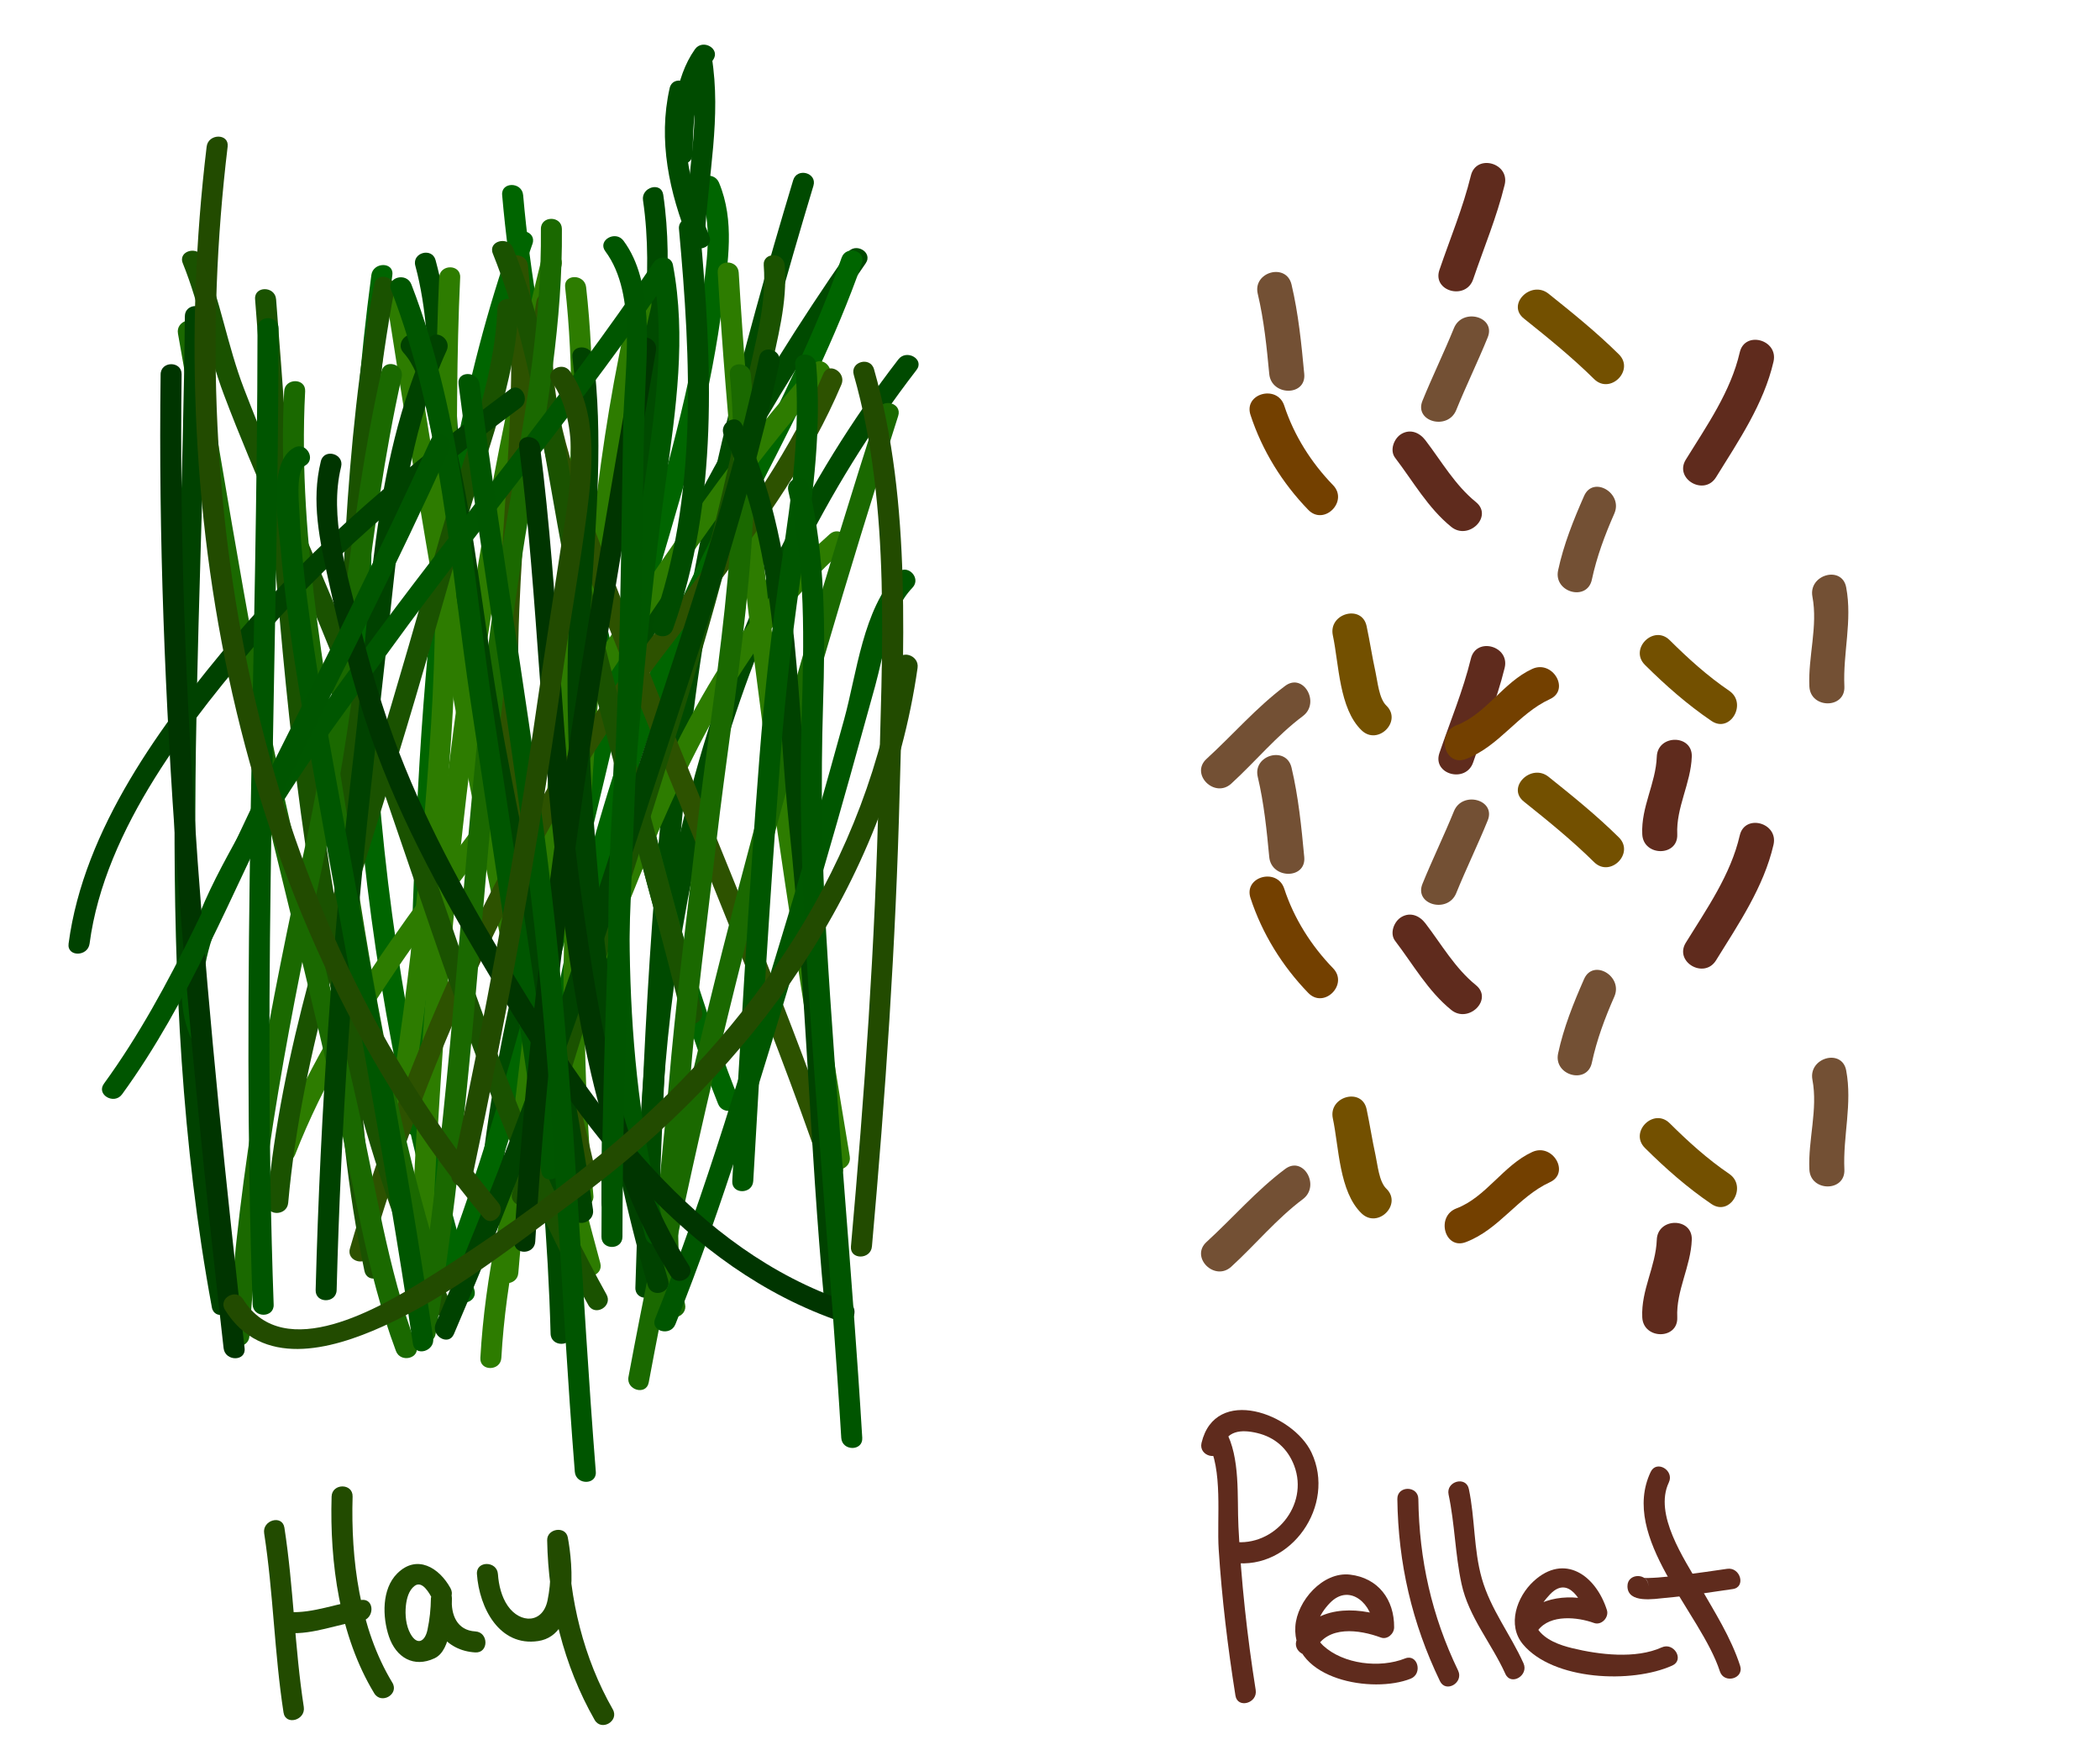 <?xml version="1.0" encoding="utf-8"?>
<!-- Generator: Adobe Illustrator 16.0.4, SVG Export Plug-In . SVG Version: 6.00 Build 0)  -->
<!DOCTYPE svg PUBLIC "-//W3C//DTD SVG 1.1//EN" "http://www.w3.org/Graphics/SVG/1.1/DTD/svg11.dtd">
<svg version="1.1" id="Layer_1" xmlns="http://www.w3.org/2000/svg" xmlns:xlink="http://www.w3.org/1999/xlink" x="0px" y="0px"
	 width="300px" height="250px" viewBox="0 0 300 250" enable-background="new 0 0 300 250" xml:space="preserve">
<g>
	<g>
		<path fill="#004A00" d="M113.312,25.736c-7.42,24.633-13.86,49.341-17.107,74.9c-3.509,27.615-4.562,55.484-5.438,83.284
			c-0.061,1.936,2.939,1.93,3,0c0.835-26.528,1.928-53.062,4.972-79.443c3.072-26.625,9.75-52.331,17.465-77.943
			C116.764,24.676,113.868,23.889,113.312,25.736L113.312,25.736z"/>
	</g>
</g>
<g>
	<g>
		<path fill="#004A00" d="M121.075,36.104c-27.497,39.531-47.081,84.471-52.454,132.591c-0.214,1.921,2.788,1.9,3,0
			c5.311-47.57,24.875-92.016,52.044-131.076C124.773,36.026,122.171,34.529,121.075,36.104L121.075,36.104z"/>
	</g>
</g>
<g>
	<g>
		<path fill="#004A00" d="M91.858,28.61c1.603,10.939-0.383,22.013-1.562,32.896c-1.317,12.158-1.479,24.507-2.094,36.719
			c-1.234,24.512-2.252,49.039-2.281,73.585c-0.002,1.935,2.998,1.935,3,0c0.029-25.212,1.113-50.398,2.381-75.574
			c0.611-12.15,0.874-24.386,2.184-36.484c1.153-10.645,2.832-21.247,1.264-31.94C94.471,25.904,91.581,26.718,91.858,28.61
			L91.858,28.61z"/>
	</g>
</g>
<g>
	<g>
		<path fill="#004A00" d="M128.341,51.329c-26.722,34.645-36.762,77.715-37.229,120.826c-0.021,1.936,2.979,1.934,3,0
			c0.461-42.64,10.394-85.052,36.82-119.312C132.114,51.312,129.505,49.821,128.341,51.329L128.341,51.329z"/>
	</g>
</g>
<g>
	<g>
		<path fill="#004A00" d="M59.332,37.953c1.667,6.171,1.793,12.548,2.32,18.883c0.519,6.249,1.304,12.499,2.09,18.72
			c1.542,12.21,3.823,24.286,5.875,36.415c4.4,25.999,8.327,52.125,9.039,78.524c0.052,1.931,3.052,1.936,3,0
			c-0.702-26.025-4.528-51.784-8.825-77.421c-2.201-13.133-4.659-26.196-6.328-39.414c-1.514-11.983-1.123-24.827-4.278-36.505
			C61.721,35.289,58.827,36.082,59.332,37.953L59.332,37.953z"/>
	</g>
</g>
<g>
	<g>
		<path fill="#006500" d="M73.173,34.041c-14.344,40.558-13.532,84.282-15.278,126.697c-0.08,1.936,2.921,1.928,3,0
			c1.735-42.164,0.913-85.583,15.171-125.899C76.712,33.01,73.813,32.23,73.173,34.041L73.173,34.041z"/>
	</g>
</g>
<g>
	<g>
		<path fill="#006500" d="M120.231,36.809c-7.486,21.406-20.31,40.521-28.375,61.757c-8.306,21.869-13.288,44.9-16.315,68.054
			c-0.25,1.914,2.753,1.89,3,0c3-22.938,8.147-45.55,16.208-67.256c7.916-21.316,20.878-40.32,28.375-61.756
			C123.765,35.775,120.866,34.995,120.231,36.809L120.231,36.809z"/>
	</g>
</g>
<g>
	<g>
		<path fill="#006500" d="M71.735,27.865c1.969,22.521,7.946,44.279,12.981,66.239c4.925,21.474,9.703,43.043,17.868,63.57
			c0.706,1.775,3.608,1.002,2.893-0.797c-7.938-19.956-12.69-40.905-17.46-61.789c-5.09-22.284-11.285-44.373-13.282-67.224
			C74.568,25.954,71.567,25.937,71.735,27.865L71.735,27.865z"/>
	</g>
</g>
<g>
	<g>
		<path fill="#006500" d="M99.817,26.88c2.208,5.27,1.061,10.822,0.429,16.295c-0.829,7.182-2.515,14.267-4.327,21.253
			c-3.272,12.618-7.467,24.973-10.472,37.663c-6.252,26.4-12.461,52.855-21.962,78.317c-0.678,1.816,2.223,2.593,2.893,0.797
			c9.723-26.055,16.002-53.148,22.4-80.162c3.143-13.27,7.626-26.186,10.953-39.411c1.531-6.084,2.698-12.239,3.516-18.458
			c0.75-5.698,1.755-11.625-0.536-17.093C101.974,24.326,99.069,25.096,99.817,26.88L99.817,26.88z"/>
	</g>
</g>
<g>
	<g>
		<path fill="#006500" d="M53.05,39.284c-6.486,48.784-2.674,98.663,11.818,145.727c0.567,1.844,3.463,1.057,2.893-0.797
			C53.34,137.379,49.597,87.825,56.05,39.284C56.305,37.371,53.301,37.395,53.05,39.284L53.05,39.284z"/>
	</g>
</g>
<g>
	<g>
		<path fill="#2D7C00" d="M90.128,43.037c-4.874,20.365-6.466,41.327-8.06,62.152c-1.669,21.814-2.362,43.771-0.298,65.582
			c0.181,1.908,3.182,1.926,3,0c-2.007-21.209-1.358-42.516,0.161-63.734c1.516-21.163,3.139-42.519,8.089-63.202
			C93.471,41.954,90.578,41.156,90.128,43.037L90.128,43.037z"/>
	</g>
</g>
<g>
	<g>
		<path fill="#2D7C00" d="M102.531,38.938c2.51,42.654,8.961,84.932,15.971,127.042c0.317,1.905,3.208,1.095,2.893-0.797
			c-6.965-41.849-13.369-83.856-15.863-126.245C105.418,37.015,102.417,37.004,102.531,38.938L102.531,38.938z"/>
	</g>
</g>
<g>
	<g>
		<path fill="#2D7C00" d="M62.739,39.63c-1.004,21.283,0.178,42.589-1.159,63.866c-1.373,21.84-3.799,43.624-7.784,65.147
			c-0.35,1.891,2.541,2.698,2.893,0.797c3.917-21.161,6.302-42.551,7.765-64.014c1.494-21.92,0.25-43.867,1.286-65.796
			C65.83,37.695,62.83,37.704,62.739,39.63L62.739,39.63z"/>
	</g>
</g>
<g>
	<g>
		<path fill="#2D7C00" d="M116.119,52.064c-15.388,16.982-26.953,36.846-40.373,55.321c-13.179,18.144-28.233,35.644-36.483,56.76
			c-0.705,1.804,2.197,2.578,2.893,0.797c7.96-20.372,22.565-37.259,35.265-54.766c13.556-18.688,25.266-38.825,40.82-55.99
			C119.536,52.755,117.42,50.627,116.119,52.064L116.119,52.064z"/>
	</g>
</g>
<g>
	<g>
		<path fill="#2D7C00" d="M118.542,76.286c-14.95,13.24-23.529,32.058-30.931,50.213c-8.786,21.553-17.646,43.986-18.99,67.456
			c-0.111,1.934,2.89,1.923,3,0c1.301-22.733,9.952-44.366,18.329-65.286c7.261-18.132,15.821-37.073,30.713-50.262
			C122.114,77.122,119.984,75.008,118.542,76.286L118.542,76.286z"/>
	</g>
</g>
<g>
	<g>
		<path fill="#2D7C00" d="M55.18,42.451c7.262,46.621,15.314,93.176,27.682,138.754c0.506,1.865,3.4,1.073,2.893-0.797
			C73.388,134.829,65.335,88.274,58.073,41.653C57.776,39.746,54.885,40.559,55.18,42.451L55.18,42.451z"/>
	</g>
</g>
<g>
	<g>
		<path fill="#2D7C00" d="M80.732,41.014c2.553,22.791-1.108,45.96-2.357,68.738c-1.323,24.13-5.351,48.019-7.331,72.093
			c-0.159,1.93,2.843,1.914,3,0c1.98-24.08,5.87-47.966,7.331-72.093c1.377-22.737,4.906-45.988,2.357-68.738
			C83.519,39.113,80.517,39.093,80.732,41.014L80.732,41.014z"/>
	</g>
</g>
<g>
	<g>
		<path fill="#2D7C00" d="M77.325,37.155C65.53,84.368,60.378,132.942,58.586,181.498c-0.071,1.936,2.929,1.929,3,0
			c1.783-48.297,6.899-96.584,18.631-143.545C80.687,36.075,77.794,35.279,77.325,37.155L77.325,37.155z"/>
	</g>
</g>
<g>
	<g>
		<path fill="#2D5200" d="M72.427,37.899c2.2,21.874-2.328,43.781-1.163,65.726c1.157,21.804,5.886,43.246,10.905,64.431
			c0.446,1.883,3.338,1.084,2.893-0.797c-4.969-20.978-9.466-42.066-10.797-63.634c-1.355-21.955,3.364-43.829,1.163-65.726
			C75.236,35.994,72.234,35.975,72.427,37.899L72.427,37.899z"/>
	</g>
</g>
<g>
	<g>
		<path fill="#2D5200" d="M76.633,43.037c-1.658,8.864,0.187,17.566,2.842,26.046c3.265,10.425,7.587,20.619,11.62,30.763
			c8.927,22.456,18.507,44.652,26.368,67.518c0.625,1.818,3.523,1.037,2.893-0.797c-7.242-21.066-15.913-41.587-24.25-62.233
			c-3.993-9.89-7.864-19.834-11.582-29.831c-3.6-9.68-6.945-20.267-4.999-30.668C79.88,41.944,76.989,41.137,76.633,43.037
			L76.633,43.037z"/>
	</g>
</g>
<g>
	<g>
		<path fill="#2D5200" d="M117.615,53.405c-9.064,21.361-26.642,37.768-38.427,57.562c-12.56,21.092-22.338,43.804-29.198,67.365
			c-0.542,1.861,2.353,2.65,2.893,0.797c6.975-23.955,17.054-46.762,29.815-68.192c11.5-19.312,28.648-35.139,37.508-56.017
			C120.952,53.161,118.369,51.63,117.615,53.405L117.615,53.405z"/>
	</g>
</g>
<g>
	<g>
		<path fill="#1A5200" d="M70.405,36.223c6.621,16.465,7.791,34.556,11.873,51.712c4.572,19.215,10.426,38.098,15.117,57.284
			c0.459,1.879,3.352,1.082,2.893-0.797C95.748,125.855,90.195,107.557,85.622,89c-4.372-17.736-5.469-36.528-12.324-53.575
			C72.585,33.654,69.682,34.426,70.405,36.223L70.405,36.223z"/>
	</g>
</g>
<g>
	<g>
		<path fill="#1A5200" d="M109.105,37.899c0.437,5.688-1.25,11.044-2.368,16.556c-1.106,5.453-2.375,10.88-3.641,16.297
			c-2.577,11.031-5.803,21.852-9.15,32.669c-6.906,22.323-14.176,44.533-20.773,66.951c-0.548,1.86,2.348,2.648,2.893,0.797
			c6.782-23.044,14.253-45.876,21.353-68.823c3.337-10.786,6.421-21.596,8.99-32.594c1.255-5.373,2.463-10.763,3.56-16.171
			c1.067-5.263,2.553-10.261,2.137-15.683C111.958,35.983,108.957,35.969,109.105,37.899L109.105,37.899z"/>
	</g>
</g>
<g>
	<g>
		<path fill="#1A5200" d="M53.45,40.615c-4.37,23.212-4.685,46.938-5.347,70.478c-0.662,23.551-0.924,47.29,3.963,70.458
			c0.399,1.893,3.291,1.09,2.893-0.797c-4.831-22.906-4.494-46.382-3.855-69.661c0.638-23.262,0.922-46.744,5.239-69.68
			C56.698,39.522,53.807,38.715,53.45,40.615L53.45,40.615z"/>
	</g>
</g>
<g>
	<g>
		<path fill="#1A5200" d="M36.441,42.744c3.899,48.631,5.175,98.977,25.118,144.355c0.777,1.768,3.361,0.239,2.591-1.514
			c-19.708-44.845-20.855-94.79-24.708-142.842C39.288,40.83,36.287,40.814,36.441,42.744L36.441,42.744z"/>
	</g>
</g>
<g>
	<g>
		<path fill="#1A5200" d="M71.043,44.128c-0.359,10.626-5.014,21.505-7.923,31.655c-3.179,11.088-6.333,22.188-9.72,33.215
			c-6.343,20.654-13.296,41.161-15.229,62.812c-0.172,1.928,2.83,1.911,3,0c1.961-21.971,9.228-42.823,15.663-63.776
			c3.4-11.07,6.534-22.227,9.725-33.359c2.833-9.882,7.133-20.185,7.484-30.546C74.109,42.192,71.109,42.199,71.043,44.128
			L71.043,44.128z"/>
	</g>
</g>
<g>
	<g>
		<path fill="#1A5200" d="M26.114,37.606c2.466,6.078,3.542,12.58,5.854,18.717c2.264,6.009,4.797,11.917,7.334,17.814
			c5.654,13.14,11.135,26.244,15.814,39.768c8.515,24.612,16.208,49.642,28.933,72.502c0.941,1.69,3.532,0.178,2.591-1.514
			c-12.887-23.15-20.595-48.557-29.217-73.479c-4.151-12-8.98-23.672-14.028-35.317c-2.953-6.813-5.866-13.641-8.535-20.571
			c-2.358-6.124-3.387-12.636-5.854-18.718C28.29,35.041,25.386,35.812,26.114,37.606L26.114,37.606z"/>
	</g>
</g>
<g>
	<g>
		<path fill="#1A6900" d="M77.271,32.709c0.117,12.85-2.063,25.483-4.283,38.097c-2.196,12.472-3.818,24.946-5.052,37.55
			c-2.658,27.158-4.182,54.437-8.604,81.394c-0.311,1.892,2.58,2.703,2.893,0.797c4.259-25.96,5.93-52.222,8.351-78.392
			c1.258-13.606,2.938-27.093,5.305-40.552c2.264-12.873,4.51-25.779,4.391-38.894C80.254,30.776,77.254,30.774,77.271,32.709
			L77.271,32.709z"/>
	</g>
</g>
<g>
	<g>
		<path fill="#1A6900" d="M25.422,47.641c4.366,24.421,7.812,48.912,13.691,73.039c2.933,12.035,5.891,24.063,8.656,36.137
			c2.756,12.034,4.457,24.555,8.794,36.152c0.671,1.795,3.572,1.019,2.893-0.797c-4.111-10.993-5.789-22.812-8.357-34.228
			c-2.722-12.097-5.692-24.137-8.634-36.182C36.418,97,32.797,71.911,28.315,46.843C27.975,44.941,25.084,45.75,25.422,47.641
			L25.422,47.641z"/>
	</g>
</g>
<g>
	<g>
		<path fill="#1A6900" d="M104.261,53.471c2.093,22.488-2.41,44.559-4.925,66.802c-1.314,11.618-2.855,23.206-3.814,34.862
			c-0.855,10.406-2.796,21.636-0.55,31.952c0.412,1.891,3.303,1.089,2.893-0.797c-2.178-10.004-0.111-21.057,0.657-31.155
			c0.887-11.657,2.474-23.252,3.814-34.862c2.564-22.226,7.018-44.328,4.925-66.802C107.083,51.562,104.082,51.544,104.261,53.471
			L104.261,53.471z"/>
	</g>
</g>
<g>
	<g>
		<path fill="#1A6900" d="M125.422,58.608c-14.494,45.304-26.923,91.28-35.64,138.063c-0.353,1.891,2.539,2.697,2.893,0.797
			c8.717-46.782,21.146-92.758,35.64-138.062C128.906,57.558,126.009,56.773,125.422,58.608L125.422,58.608z"/>
	</g>
</g>
<g>
	<g>
		<path fill="#1A6900" d="M54.488,53.072c-4.965,22.2-5.962,45.044-10.79,67.282c-5.051,23.272-9.632,46.673-11.063,70.487
			c-0.116,1.934,2.884,1.922,3,0c1.416-23.554,5.979-46.671,10.957-69.689c4.81-22.241,5.825-45.083,10.789-67.282
			C57.802,51.985,54.91,51.184,54.488,53.072L54.488,53.072z"/>
	</g>
</g>
<g>
	<g>
		<path fill="#1A6900" d="M40.593,55.893c-1.114,21.023,3.333,42.064,6.327,62.782c3.064,21.205,6.75,42.379,13.104,62.876
			c0.571,1.842,3.467,1.056,2.893-0.797c-5.994-19.339-9.582-39.268-12.573-59.261c-3.229-21.591-7.912-43.687-6.751-65.601
			C43.696,53.958,40.695,53.968,40.593,55.893L40.593,55.893z"/>
	</g>
</g>
<g>
	<g>
		<path fill="#004200" d="M57.642,50.379c2.965,3.227,3.61,9.971,4.574,14.084c1.127,4.806,1.916,9.69,2.664,14.566
			c1.625,10.598,3.06,21.183,5.058,31.723c3.971,20.95,8.849,41.719,11.886,62.839c0.274,1.909,3.165,1.095,2.893-0.797
			c-3.22-22.391-8.454-44.409-12.599-66.633C70.161,95.673,68.88,85.1,67.199,74.568c-0.875-5.479-2.003-10.906-3.433-16.267
			c-0.935-3.506-1.477-7.295-4.003-10.044C58.452,46.831,56.335,48.958,57.642,50.379L57.642,50.379z"/>
	</g>
</g>
<g>
	<g>
		<path fill="#004200" d="M108.467,50.996c-5.019,23.188-13.29,45.706-20.457,68.292c-7.499,23.633-15.991,46.965-25.759,69.758
			c-0.753,1.758,1.831,3.287,2.591,1.514c9.622-22.451,17.995-45.396,25.477-68.645c7.448-23.142,15.893-46.336,21.041-70.122
			C111.768,49.907,108.876,49.105,108.467,50.996L108.467,50.996z"/>
	</g>
</g>
<g>
	<g>
		<path fill="#004200" d="M26.407,45.166c-0.407,47.18-4.804,94.844,3.86,141.575c0.352,1.9,3.243,1.094,2.893-0.797
			c-8.61-46.446-4.157-93.888-3.752-140.778C29.423,43.231,26.423,43.232,26.407,45.166L26.407,45.166z"/>
	</g>
</g>
<g>
	<g>
		<path fill="#004200" d="M61.213,48.562c-8.301,18.083-8.298,39.146-10.613,58.592c-3.048,25.6-4.833,51.344-5.508,77.113
			c-0.051,1.936,2.949,1.931,3,0c0.623-23.788,2.239-47.527,4.83-71.181c1.125-10.27,2.297-20.53,3.393-30.803
			c1.169-10.962,2.854-22.108,7.49-32.207C64.605,48.331,62.02,46.805,61.213,48.562L61.213,48.562z"/>
	</g>
</g>
<g>
	<g>
		<path fill="#004200" d="M12.797,134.785c2.175-16.493,14.437-32.001,25.019-44.219c10.677-12.327,23.475-22.651,36.523-32.34
			c1.534-1.14,0.041-3.746-1.515-2.591C58.611,66.19,44.965,77.461,33.492,91.018c-10.438,12.333-21.532,27.368-23.694,43.768
			C9.545,136.699,12.548,136.675,12.797,134.785L12.797,134.785z"/>
	</g>
</g>
<g>
	<g>
		<path fill="#004200" d="M81.77,51.048c1.395,11.208,0.479,22.426-0.275,33.646c-0.751,11.183-0.419,22.159,0.382,33.327
			c1.587,22.11,4.473,44.277,10.673,65.605c0.539,1.854,3.434,1.064,2.893-0.797c-6.134-21.103-8.927-42.943-10.566-64.809
			c-0.837-11.167-1.103-22.146-0.382-33.327c0.723-11.229,1.67-22.429,0.275-33.646C84.535,49.155,81.532,49.132,81.77,51.048
			L81.77,51.048z"/>
	</g>
</g>
<g>
	<g>
		<path fill="#004200" d="M103.428,62.187c8.089,16.922,7.373,37.729,9.322,56.054c2.396,22.525,2.891,45.205,5.006,67.755
			c0.179,1.909,3.181,1.927,3,0c-2.176-23.193-2.746-46.508-5.21-69.676c-1.951-18.333-1.424-38.696-9.527-55.648
			C105.185,58.927,102.598,60.45,103.428,62.187L103.428,62.187z"/>
	</g>
</g>
<g>
	<g>
		<path fill="#005600" d="M55.872,41.413c7.224,18.668,8.454,39.471,11.41,59.118c3.352,22.277,6.782,44.542,10.043,66.833
			c0.279,1.909,3.169,1.095,2.893-0.797c-3.165-21.636-6.485-43.248-9.747-64.869c-3.057-20.263-4.253-41.826-11.706-61.084
			C58.074,38.831,55.173,39.605,55.872,41.413L55.872,41.413z"/>
	</g>
</g>
<g>
	<g>
		<path fill="#005600" d="M113.604,52.086c0.772,9.428-0.496,18.75-1.916,28.059c-1.423,9.332-2.462,18.601-3.195,28.014
			c-1.57,20.159-2.716,40.351-3.886,60.536c-0.112,1.934,2.889,1.923,3,0c1.17-20.187,2.341-40.374,3.886-60.536
			c0.747-9.748,1.889-19.353,3.363-29.017c1.367-8.963,2.491-17.982,1.748-27.056C116.447,50.172,113.446,50.157,113.604,52.086
			L113.604,52.086z"/>
	</g>
</g>
<g>
	<g>
		<path fill="#005600" d="M128.23,81.822c-4.966,5.205-5.805,14.306-7.652,20.975c-2.733,9.863-5.477,19.718-8.46,29.508
			c-5.739,18.835-11.167,37.776-18.529,56.062c-0.723,1.796,2.18,2.568,2.893,0.797c6.886-17.102,12.104-34.782,17.426-52.416
			c2.579-8.547,5.083-17.101,7.488-25.699c1.22-4.36,2.43-8.723,3.633-13.088c1.25-4.534,1.976-10.508,5.324-14.017
			C131.687,82.544,129.568,80.419,128.23,81.822L128.23,81.822z"/>
	</g>
</g>
<g>
	<g>
		<path fill="#005600" d="M42.028,63.94c-3.955,2.13-2.184,11.407-1.9,14.754c0.815,9.632,2.471,19.209,4.146,28.722
			c4.958,28.162,10.516,56.225,14.712,84.516c0.283,1.908,3.173,1.095,2.893-0.797c-3.932-26.51-8.927-52.867-13.759-79.225
			c-1.609-8.776-3.123-17.577-4.253-26.429c-0.503-3.943-0.907-7.905-1.066-11.878c-0.049-1.225-0.622-6.337,0.743-7.072
			C45.246,65.613,43.731,63.023,42.028,63.94L42.028,63.94z"/>
	</g>
</g>
<g>
	<g>
		<path fill="#005600" d="M30.045,147.189c-3.882-9.431,3.726-21.444,8.389-29.396c5.16-8.8,11.437-16.91,17.412-25.158
			c13.107-18.091,27.673-35.068,40.138-53.633c-0.914-0.12-1.828-0.239-2.742-0.358c2.132,11.279-0.164,22.92-1.681,34.129
			c-1.493,11.029-2.477,22.174-3.42,33.263c-2.011,23.636-2.135,47.605,4.063,70.669c0.501,1.867,3.396,1.074,2.893-0.797
			c-6.306-23.467-5.84-47.723-3.796-71.739c1.008-11.851,2.183-23.731,3.832-35.51c1.427-10.197,2.936-20.584,1.002-30.813
			c-0.26-1.374-2.082-1.341-2.742-0.358c-13.072,19.471-28.29,37.368-42.085,56.314c-6.37,8.748-12.794,17.443-18.003,26.953
			c-4.235,7.731-9.797,18.379-6.152,27.231C27.878,149.75,30.782,148.979,30.045,147.189L30.045,147.189z"/>
	</g>
</g>
<g>
	<g>
		<path fill="#003500" d="M90.82,49.266c-7.37,42.453-14.825,85.006-17.355,128.08c-0.114,1.934,2.887,1.923,3,0
			c2.515-42.809,9.924-85.091,17.248-127.282C94.042,48.172,91.15,47.362,90.82,49.266L90.82,49.266z"/>
	</g>
</g>
<g>
	<g>
		<path fill="#003500" d="M22.946,53.471c-0.622,46.533,3.76,92.915,8.997,139.101c0.215,1.899,3.218,1.921,3,0
			c-5.236-46.186-9.619-92.567-8.997-139.101C25.972,51.535,22.972,51.538,22.946,53.471L22.946,53.471z"/>
	</g>
</g>
<g>
	<g>
		<path fill="#003500" d="M74.157,63.851c2.786,21.891,3.062,43.999,6.141,65.864c2.534,17.992,5.647,36.921,15.518,52.54
			c1.03,1.631,3.627,0.127,2.591-1.514c-9.735-15.404-12.683-34.091-15.215-51.823c-3.084-21.592-3.282-43.442-6.034-65.067
			C76.917,61.959,73.914,61.936,74.157,63.851L74.157,63.851z"/>
	</g>
</g>
<g>
	<g>
		<path fill="#003500" d="M45.837,65.875c-1.419,5.743-0.162,11.329,1.079,16.989c1.639,7.477,3.479,14.816,5.978,22.06
			c4.438,12.863,11.141,24.609,18.122,36.225c11.836,19.696,26.578,39.988,49.226,47.679c1.837,0.624,2.619-2.274,0.798-2.893
			c-21.908-7.439-35.942-27.348-47.433-46.3c-6.282-10.36-12.229-20.846-16.602-32.175c-2.35-6.086-4.179-12.363-5.729-18.696
			c-1.697-6.933-4.298-15.002-2.546-22.091C49.194,64.794,46.301,63.997,45.837,65.875L45.837,65.875z"/>
	</g>
</g>
<g>
	<g>
		<path fill="#005500" d="M86.473,35.889c4.647,6.235,2.716,16.994,2.571,24.293c-0.252,12.677-0.326,25.344-0.768,38.019
			c-0.912,26.149-2.318,52.282-2.353,78.454c-0.002,1.935,2.998,1.935,3,0c0.037-27.475,1.56-54.911,2.487-82.363
			c0.42-12.421,0.34-24.85,0.716-37.268c0.211-6.964,1.394-16.669-3.062-22.649C87.921,32.842,85.315,34.335,86.473,35.889
			L86.473,35.889z"/>
	</g>
</g>
<g>
	<g>
		<path fill="#005500" d="M36.787,46.896c-0.034,46.484-2.368,92.967-0.692,139.447c0.069,1.929,3.07,1.936,3,0
			c-1.676-46.479,0.658-92.962,0.692-139.447C39.789,44.961,36.789,44.961,36.787,46.896L36.787,46.896z"/>
	</g>
</g>
<g>
	<g>
		<path fill="#005500" d="M17.438,156.304c9.615-13.217,15.777-28.99,23.065-43.54C48.559,96.68,56.711,80.645,64.15,64.263
			c0.793-1.748-1.792-3.274-2.591-1.515c-7.173,15.798-15.002,31.279-22.785,46.782c-7.579,15.097-13.948,31.542-23.928,45.26
			C13.707,156.357,16.311,157.852,17.438,156.304L17.438,156.304z"/>
	</g>
</g>
<g>
	<g>
		<path fill="#005500" d="M65.507,54.854c3.294,25.757,7.882,51.361,10.803,77.162c2.94,25.98,3.741,52.147,5.806,78.201
			c0.152,1.915,3.153,1.93,3,0c-2.065-26.059-2.968-52.205-5.806-78.201c-2.818-25.809-7.509-51.409-10.803-77.162
			C68.265,52.963,65.262,52.939,65.507,54.854L65.507,54.854z"/>
	</g>
</g>
<g>
	<g>
		<path fill="#005500" d="M112.62,70.132c2.539,10.608,2.229,21.529,1.902,32.354c-0.332,10.984-0.02,21.849,0.619,32.819
			c1.361,23.378,3.623,46.693,5.038,70.068c0.116,1.922,3.117,1.934,3,0c-1.454-24.023-3.751-47.986-5.151-72.013
			c-0.635-10.914-0.782-21.71-0.452-32.635c0.317-10.514,0.401-21.102-2.062-31.392C115.062,67.454,112.169,68.251,112.62,70.132
			L112.62,70.132z"/>
	</g>
</g>
<g>
	<g>
		<path fill="#004B00" d="M99.275,7.039c-2.946,4.158-3.279,10.018-3.319,14.944c-0.016,1.935,2.984,1.934,3,0
			c0.036-4.438,0.255-9.684,2.91-13.43C102.987,6.971,100.384,5.474,99.275,7.039L99.275,7.039z"/>
	</g>
</g>
<g>
	<g>
		<path fill="#004B00" d="M98.779,8.887c1.359,8.359-0.638,16.52-1.092,24.861c-0.105,1.934,2.895,1.924,3,0
			c0.471-8.655,2.395-16.988,0.984-25.659C101.361,6.183,98.471,6.995,98.779,8.887L98.779,8.887z"/>
	</g>
</g>
<g>
	<g>
		<path fill="#004B00" d="M95.665,12.587c-1.684,7.463-0.056,14.925,2.768,21.905c0.716,1.769,3.619,0.997,2.893-0.798
			c-2.608-6.447-4.331-13.382-2.768-20.309C98.982,11.501,96.09,10.701,95.665,12.587L95.665,12.587z"/>
	</g>
</g>
<g>
	<g>
		<path fill="#004B00" d="M96.995,32.709c1.716,18.833,2.726,38.249-3.752,56.348c-0.654,1.826,2.246,2.605,2.893,0.798
			c6.565-18.34,5.599-38.058,3.86-57.146C99.82,30.799,96.819,30.782,96.995,32.709L96.995,32.709z"/>
	</g>
</g>
<g>
	<g>
		<path fill="#224B00" d="M29.521,20.945c-6.398,53.141,4.604,111.117,39.54,152.963c1.241,1.487,3.352-0.647,2.121-2.121
			C36.754,130.549,26.224,73.245,32.521,20.945C32.752,19.027,29.749,19.049,29.521,20.945L29.521,20.945z"/>
	</g>
</g>
<g>
	<g>
		<path fill="#224B00" d="M78.86,54.573c4.227,6.103,2.531,15.292,1.496,22.136c-1.194,7.897-2.461,15.768-3.599,23.677
			c-3.243,22.547-7.499,44.941-12.235,67.219c-0.401,1.887,2.49,2.689,2.893,0.797c5.01-23.563,9.417-47.248,12.79-71.104
			c1.137-8.047,2.605-16.053,3.65-24.11c0.84-6.48,1.525-14.457-2.403-20.128C80.357,51.481,77.756,52.979,78.86,54.573
			L78.86,54.573z"/>
	</g>
</g>
<g>
	<g>
		<path fill="#224B00" d="M32.147,187.1c5.211,8.34,15.025,5.754,22.556,2.352c10.034-4.534,19.096-11.811,27.922-18.315
			c24.824-18.294,44.043-44.758,48.458-75.744c0.27-1.892-2.621-2.707-2.893-0.798c-4.059,28.489-20.623,52.489-42.57,70.449
			c-7.684,6.287-16.168,12.288-24.606,17.548c-6.656,4.149-20.449,12.32-26.276,2.995C33.716,183.949,31.119,185.454,32.147,187.1
			L32.147,187.1z"/>
	</g>
</g>
<g>
	<g>
		<path fill="#224B00" d="M121.962,53.523c5.429,19.015,4,39.957,3.563,59.525c-0.485,21.703-2.036,43.373-3.962,64.99
			c-0.172,1.928,2.83,1.911,3,0c1.927-21.624,3.417-43.283,3.962-64.99c0.499-19.835,1.835-41.041-3.67-60.323
			C124.324,50.869,121.43,51.659,121.962,53.523L121.962,53.523z"/>
	</g>
</g>
<g>
	<g>
		<path fill="#224B00" d="M37.737,219.005c1.312,8.494,1.456,17.11,2.768,25.605c0.294,1.907,3.185,1.095,2.893-0.797
			c-1.312-8.494-1.456-17.11-2.768-25.605C40.335,216.301,37.444,217.113,37.737,219.005L37.737,219.005z"/>
	</g>
</g>
<g>
	<g>
		<path fill="#224B00" d="M41.259,233.255c3.599,0.212,6.867-1.284,10.381-1.729c1.892-0.24,1.916-3.243,0-3
			c-3.482,0.441-6.839,1.938-10.381,1.729C39.326,230.141,39.337,233.142,41.259,233.255L41.259,233.255z"/>
	</g>
</g>
<g>
	<g>
		<path fill="#224B00" d="M47.372,213.762c-0.278,9.436,1.119,19.902,6.087,28.093c1.002,1.651,3.597,0.145,2.591-1.514
			c-4.707-7.76-5.941-17.65-5.678-26.579C50.429,211.826,47.429,211.832,47.372,213.762L47.372,213.762z"/>
	</g>
</g>
<g>
	<g>
		<path fill="#224B00" d="M64.354,226.846c-1.624-2.953-4.814-4.887-7.61-2.098c-2.232,2.228-2.116,6.221-1.187,8.987
			c1.015,3.022,3.553,4.528,6.529,3.121c2.482-1.173,2.444-6.299,2.473-8.562c0.024-1.952-2.867-1.909-3,0
			c-0.285,4.084,2.136,7.489,6.344,7.729c1.934,0.11,1.923-2.891,0-3c-2.627-0.149-3.507-2.393-3.344-4.729c-1,0-2,0-3,0
			c-0.019,1.516-0.176,3.025-0.492,4.508c-0.359,1.686-1.465,2.278-2.422,0.574c-0.658-1.171-0.8-2.733-0.66-4.044
			c0.105-0.98,0.399-2.166,1.227-2.8c1.126-0.861,2.145,1.086,2.552,1.826C62.696,230.055,65.287,228.542,64.354,226.846
			L64.354,226.846z"/>
	</g>
</g>
<g>
	<g>
		<path fill="#224B00" d="M68.133,224.835c0.341,4.841,3.219,10.393,8.756,9.563c5.846-0.876,4.961-10.949,4.225-14.807
			c-0.321-1.686-2.976-1.267-2.946,0.398c0.157,8.933,2.339,17.889,6.779,25.671c0.958,1.68,3.551,0.169,2.591-1.514
			c-4.179-7.324-6.223-15.752-6.37-24.157c-0.982,0.133-1.964,0.266-2.946,0.398c0.521,2.73,0.562,5.474,0,8.199
			c-0.688,3.337-3.9,3.329-5.666,0.813c-0.917-1.307-1.312-3.006-1.422-4.566C70.998,222.917,67.997,222.903,68.133,224.835
			L68.133,224.835z"/>
	</g>
</g>
<g>
	<g>
		<path fill="#5F2B1D" d="M172.491,205.868c2.264,4.067,1.317,10.902,1.608,15.437c0.444,6.909,1.304,14.041,2.393,20.884
			c0.303,1.907,3.193,1.095,2.893-0.797c-1.215-7.636-2.091-15.624-2.466-23.354c-0.205-4.231,0.302-9.84-1.838-13.684
			C174.141,202.664,171.549,204.177,172.491,205.868L172.491,205.868z"/>
	</g>
</g>
<g>
	<g>
		<path fill="#5F2B1D" d="M174.54,206.895c0.616-2.587,2.776-2.748,5.031-2.216c2.561,0.604,4.393,2.225,5.316,4.673
			c2.146,5.688-2.879,11.619-8.68,10.869c-1.915-0.248-1.891,2.756,0,3c8.266,1.069,14.696-8.242,11.149-15.745
			c-2.645-5.595-13.744-9.642-15.71-1.378C171.2,207.979,174.093,208.776,174.54,206.895L174.54,206.895z"/>
	</g>
</g>
<g>
	<g>
		<path fill="#5F2B1D" d="M187.884,235.626c1.74-3.511,6.3-2.872,9.379-1.732c0.935,0.346,1.891-0.536,1.898-1.446
			c0.035-3.974-2.276-7.064-6.298-7.537c-3.894-0.458-7.584,3.776-7.814,7.408c-0.482,7.63,11.068,9.608,16.471,7.457
			c1.775-0.707,1.002-3.609-0.797-2.893c-3.588,1.429-8.81,0.838-11.703-1.838c-1.987-1.836-0.564-4.517,0.98-6.099
			c2.875-2.944,6.189,0.363,6.161,3.501c0.633-0.482,1.266-0.964,1.898-1.446c-4.365-1.616-10.414-1.635-12.766,3.111
			C184.438,235.839,187.025,237.359,187.884,235.626L187.884,235.626z"/>
	</g>
</g>
<g>
	<g>
		<path fill="#5F2B1D" d="M199.621,214.108c0.12,9.195,2.093,17.727,6.088,26.016c0.84,1.742,3.426,0.221,2.59-1.514
			c-3.767-7.816-5.564-15.832-5.678-24.502C202.596,212.176,199.596,212.173,199.621,214.108L199.621,214.108z"/>
	</g>
</g>
<g>
	<g>
		<path fill="#5F2B1D" d="M206.941,213.469c0.893,4.22,0.937,8.559,1.854,12.782c1.022,4.715,4.311,8.516,6.257,12.835
			c0.793,1.762,3.378,0.234,2.59-1.514c-1.871-4.153-4.692-7.684-5.954-12.119c-1.176-4.136-0.964-8.578-1.854-12.781
			C209.434,210.779,206.542,211.582,206.941,213.469L206.941,213.469z"/>
	</g>
</g>
<g>
	<g>
		<path fill="#5F2B1D" d="M219.718,232.858c1.755-2.317,5.678-1.884,7.995-1.041c1.069,0.39,2.176-0.808,1.845-1.845
			c-1.586-4.972-6.064-8.162-10.466-4.122c-2.41,2.211-3.828,6.261-1.529,9.011c4.332,5.183,15.578,5.641,21.34,3.033
			c1.761-0.796,0.234-3.381-1.514-2.59c-3.721,1.684-8.945,1.042-12.762,0.117c-1.794-0.435-3.905-1.173-4.975-2.778
			c-0.648-0.972-0.129-2.15,0.352-3.05c0.344-0.583,0.747-1.124,1.209-1.622c2.896-3.407,4.938,1.189,5.452,2.798
			c0.615-0.614,1.23-1.229,1.845-1.845c-3.842-1.398-8.779-1.02-11.382,2.42C215.959,232.889,218.566,234.381,219.718,232.858
			L219.718,232.858z"/>
	</g>
</g>
<g>
	<g>
		<path fill="#5F2B1D" d="M235.812,210.237c-4.458,9.389,7.178,20.126,9.884,28.49c0.593,1.833,3.49,1.049,2.893-0.797
			c-1.32-4.082-3.688-7.751-5.805-11.451c-2.189-3.828-6.549-10.164-4.382-14.729C239.228,210.014,236.642,208.49,235.812,210.237
			L235.812,210.237z"/>
	</g>
</g>
<g>
	<g>
		<path fill="#5F2B1D" d="M232.493,226.564c0.012,2.521,3.874,1.808,5.387,1.673c3.234-0.287,6.449-0.8,9.661-1.265
			c1.909-0.276,1.095-3.166-0.797-2.893c-2.021,0.292-4.041,0.593-6.067,0.848c-1.267,0.159-2.535,0.295-3.808,0.395
			c-0.436,0.034-0.871,0.053-1.308,0.066c-1.5,0.049-0.075-0.317-0.068,1.176C235.483,224.63,232.483,224.63,232.493,226.564
			L232.493,226.564z"/>
	</g>
</g>
<g>
	<g>
		<path fill="#734000" d="M209.399,177.419c4.791-1.812,7.453-6.467,12.015-8.558c2.929-1.342,0.386-5.65-2.523-4.316
			c-4.137,1.896-6.604,6.457-10.821,8.052C205.084,173.727,206.377,178.562,209.399,177.419L209.399,177.419z"/>
	</g>
</g>
<g>
	<g>
		<path fill="#734000" d="M178.642,128.268c1.664,5.082,4.535,9.725,8.256,13.56c2.248,2.317,5.78-1.221,3.535-3.535
			c-3.112-3.208-5.576-7.098-6.969-11.354C182.465,123.888,177.636,125.194,178.642,128.268L178.642,128.268z"/>
	</g>
</g>
<g>
	<g>
		<path fill="#5F2B1D" d="M248.537,119.326c-1.291,5.613-4.718,10.489-7.705,15.32c-1.702,2.75,2.625,5.259,4.316,2.523
			c3.215-5.196,6.821-10.475,8.211-16.514C254.081,117.517,249.26,116.184,248.537,119.326L248.537,119.326z"/>
	</g>
</g>
<g>
	<g>
		<path fill="#5F2B1D" d="M199.31,134.4c2.565,3.357,4.682,7.15,8.003,9.849c2.479,2.015,6.039-1.501,3.535-3.535
			c-3.004-2.44-4.9-5.801-7.222-8.837c-0.825-1.08-2.135-1.65-3.42-0.896C199.14,131.604,198.479,133.314,199.31,134.4L199.31,134.4
			z"/>
	</g>
</g>
<g>
	<g>
		<path fill="#5F2B1D" d="M210.453,108.89c1.527-4.492,3.368-8.876,4.498-13.495c0.765-3.132-4.057-4.46-4.822-1.329
			c-1.129,4.619-2.97,9.002-4.498,13.495C204.59,110.622,209.421,111.925,210.453,108.89L210.453,108.89z"/>
	</g>
</g>
<g>
	<g>
		<path fill="#5F2B1D" d="M236.684,177.083c-0.138,3.813-2.257,7.16-2.076,11.073c0.148,3.21,5.148,3.225,5,0
			c-0.177-3.821,1.938-7.253,2.076-11.073C241.801,173.857,236.8,173.868,236.684,177.083L236.684,177.083z"/>
	</g>
</g>
<g>
	<g>
		<path fill="#735000" d="M217.693,114.491c3.451,2.762,6.886,5.541,10.034,8.65c2.295,2.268,5.832-1.267,3.535-3.535
			c-3.147-3.11-6.582-5.889-10.034-8.65C218.738,108.963,215.176,112.477,217.693,114.491L217.693,114.491z"/>
	</g>
</g>
<g>
	<g>
		<path fill="#735000" d="M234.994,163.973c2.945,2.924,6.063,5.669,9.502,8.003c2.676,1.817,5.174-2.518,2.523-4.316
			c-3.086-2.096-5.847-4.599-8.49-7.222C236.239,158.164,232.703,161.699,234.994,163.973L234.994,163.973z"/>
	</g>
</g>
<g>
	<g>
		<path fill="#735000" d="M198.045,169.779c-1.045-1.007-1.244-3.427-1.543-4.783c-0.48-2.179-0.808-4.389-1.273-6.57
			c-0.674-3.152-5.493-1.814-4.822,1.33c0.878,4.104,0.884,10.457,4.104,13.559C196.831,175.551,200.371,172.02,198.045,169.779
			L198.045,169.779z"/>
	</g>
</g>
<g>
	<g>
		<path fill="#735034" d="M175.899,180.927c3.449-3.153,6.467-6.833,10.221-9.644c2.549-1.907,0.061-6.251-2.523-4.316
			c-4.118,3.082-7.451,6.968-11.232,10.425C169.979,179.571,173.525,183.098,175.899,180.927L175.899,180.927z"/>
	</g>
</g>
<g>
	<g>
		<path fill="#735034" d="M258.918,154.219c0.802,4.248-0.631,8.552-0.435,12.83c0.147,3.21,5.148,3.225,5,0
			c-0.22-4.787,1.158-9.377,0.257-14.16C263.143,149.723,258.324,151.067,258.918,154.219L258.918,154.219z"/>
	</g>
</g>
<g>
	<g>
		<path fill="#735034" d="M227.408,151.797c0.699-3.271,1.861-6.383,3.207-9.438c1.288-2.922-3.02-5.469-4.316-2.523
			c-1.521,3.449-2.921,6.935-3.713,10.631C221.913,153.611,226.733,154.948,227.408,151.797L227.408,151.797z"/>
	</g>
</g>
<g>
	<g>
		<path fill="#735034" d="M179.68,110.966c0.888,3.747,1.282,7.619,1.641,11.446c0.298,3.182,5.301,3.211,5,0
			c-0.398-4.263-0.83-8.603-1.818-12.775C183.759,106.5,178.938,107.831,179.68,110.966L179.68,110.966z"/>
	</g>
</g>
<g>
	<g>
		<path fill="#735034" d="M208.031,127.575c1.421-3.494,3.076-6.886,4.498-10.381c1.215-2.988-3.624-4.275-4.822-1.329
			c-1.421,3.494-3.076,6.886-4.498,10.38C201.994,129.233,206.833,130.521,208.031,127.575L208.031,127.575z"/>
	</g>
</g>
<g>
	<g>
		<path fill="#734000" d="M209.399,108.418c4.791-1.812,7.453-6.466,12.015-8.557c2.929-1.342,0.386-5.65-2.523-4.317
			c-4.137,1.896-6.604,6.458-10.821,8.053C205.084,104.726,206.377,109.561,209.399,108.418L209.399,108.418z"/>
	</g>
</g>
<g>
	<g>
		<path fill="#734000" d="M178.642,59.267c1.664,5.083,4.535,9.725,8.256,13.56c2.248,2.318,5.78-1.221,3.535-3.535
			c-3.112-3.208-5.576-7.098-6.969-11.354C182.465,54.888,177.636,56.194,178.642,59.267L178.642,59.267z"/>
	</g>
</g>
<g>
	<g>
		<path fill="#5F2B1D" d="M248.537,50.326c-1.291,5.613-4.718,10.489-7.705,15.32c-1.702,2.75,2.625,5.259,4.316,2.523
			c3.215-5.197,6.821-10.475,8.211-16.514C254.081,48.517,249.26,47.184,248.537,50.326L248.537,50.326z"/>
	</g>
</g>
<g>
	<g>
		<path fill="#5F2B1D" d="M199.31,65.4c2.565,3.357,4.682,7.15,8.003,9.849c2.479,2.014,6.039-1.501,3.535-3.535
			c-3.004-2.441-4.9-5.801-7.222-8.837c-0.825-1.081-2.135-1.65-3.42-0.897C199.14,62.605,198.479,64.315,199.31,65.4L199.31,65.4z"
			/>
	</g>
</g>
<g>
	<g>
		<path fill="#5F2B1D" d="M210.453,39.89c1.527-4.492,3.368-8.876,4.498-13.495c0.765-3.132-4.057-4.46-4.822-1.329
			c-1.129,4.619-2.97,9.002-4.498,13.495C204.59,41.622,209.421,42.925,210.453,39.89L210.453,39.89z"/>
	</g>
</g>
<g>
	<g>
		<path fill="#5F2B1D" d="M236.684,108.083c-0.138,3.814-2.257,7.16-2.076,11.073c0.148,3.21,5.148,3.225,5,0
			c-0.177-3.821,1.938-7.253,2.076-11.073C241.801,104.857,236.8,104.869,236.684,108.083L236.684,108.083z"/>
	</g>
</g>
<g>
	<g>
		<path fill="#735000" d="M217.693,45.491c3.451,2.762,6.886,5.541,10.034,8.65c2.295,2.268,5.832-1.267,3.535-3.535
			c-3.147-3.11-6.582-5.889-10.034-8.65C218.738,39.963,215.176,43.477,217.693,45.491L217.693,45.491z"/>
	</g>
</g>
<g>
	<g>
		<path fill="#735000" d="M234.994,94.973c2.945,2.924,6.063,5.669,9.502,8.003c2.676,1.816,5.174-2.518,2.523-4.317
			c-3.086-2.095-5.847-4.598-8.49-7.221C236.239,89.164,232.703,92.699,234.994,94.973L234.994,94.973z"/>
	</g>
</g>
<g>
	<g>
		<path fill="#735000" d="M198.045,100.779c-1.045-1.007-1.244-3.426-1.543-4.783c-0.48-2.179-0.808-4.388-1.273-6.57
			c-0.674-3.152-5.493-1.815-4.822,1.329c0.878,4.105,0.884,10.457,4.104,13.559C196.831,106.551,200.371,103.02,198.045,100.779
			L198.045,100.779z"/>
	</g>
</g>
<g>
	<g>
		<path fill="#735034" d="M175.899,111.927c3.449-3.153,6.467-6.833,10.221-9.643c2.549-1.908,0.061-6.251-2.523-4.317
			c-4.118,3.083-7.451,6.968-11.232,10.425C169.979,110.571,173.525,114.097,175.899,111.927L175.899,111.927z"/>
	</g>
</g>
<g>
	<g>
		<path fill="#735034" d="M258.918,85.218c0.802,4.249-0.631,8.552-0.435,12.831c0.147,3.21,5.148,3.225,5,0
			c-0.22-4.787,1.158-9.377,0.257-14.16C263.143,80.723,258.324,82.068,258.918,85.218L258.918,85.218z"/>
	</g>
</g>
<g>
	<g>
		<path fill="#735034" d="M227.408,82.796c0.699-3.27,1.861-6.382,3.207-9.437c1.288-2.921-3.02-5.469-4.316-2.523
			c-1.521,3.449-2.921,6.935-3.713,10.631C221.913,84.611,226.733,85.949,227.408,82.796L227.408,82.796z"/>
	</g>
</g>
<g>
	<g>
		<path fill="#735034" d="M179.68,41.966c0.888,3.747,1.282,7.619,1.641,11.446c0.298,3.182,5.301,3.211,5,0
			c-0.398-4.263-0.83-8.603-1.818-12.775C183.759,37.5,178.938,38.831,179.68,41.966L179.68,41.966z"/>
	</g>
</g>
<g>
	<g>
		<path fill="#735034" d="M208.031,58.575c1.421-3.494,3.076-6.886,4.498-10.38c1.215-2.988-3.624-4.275-4.822-1.329
			c-1.421,3.494-3.076,6.886-4.498,10.38C201.994,60.234,206.833,61.521,208.031,58.575L208.031,58.575z"/>
	</g>
</g>
</svg>
